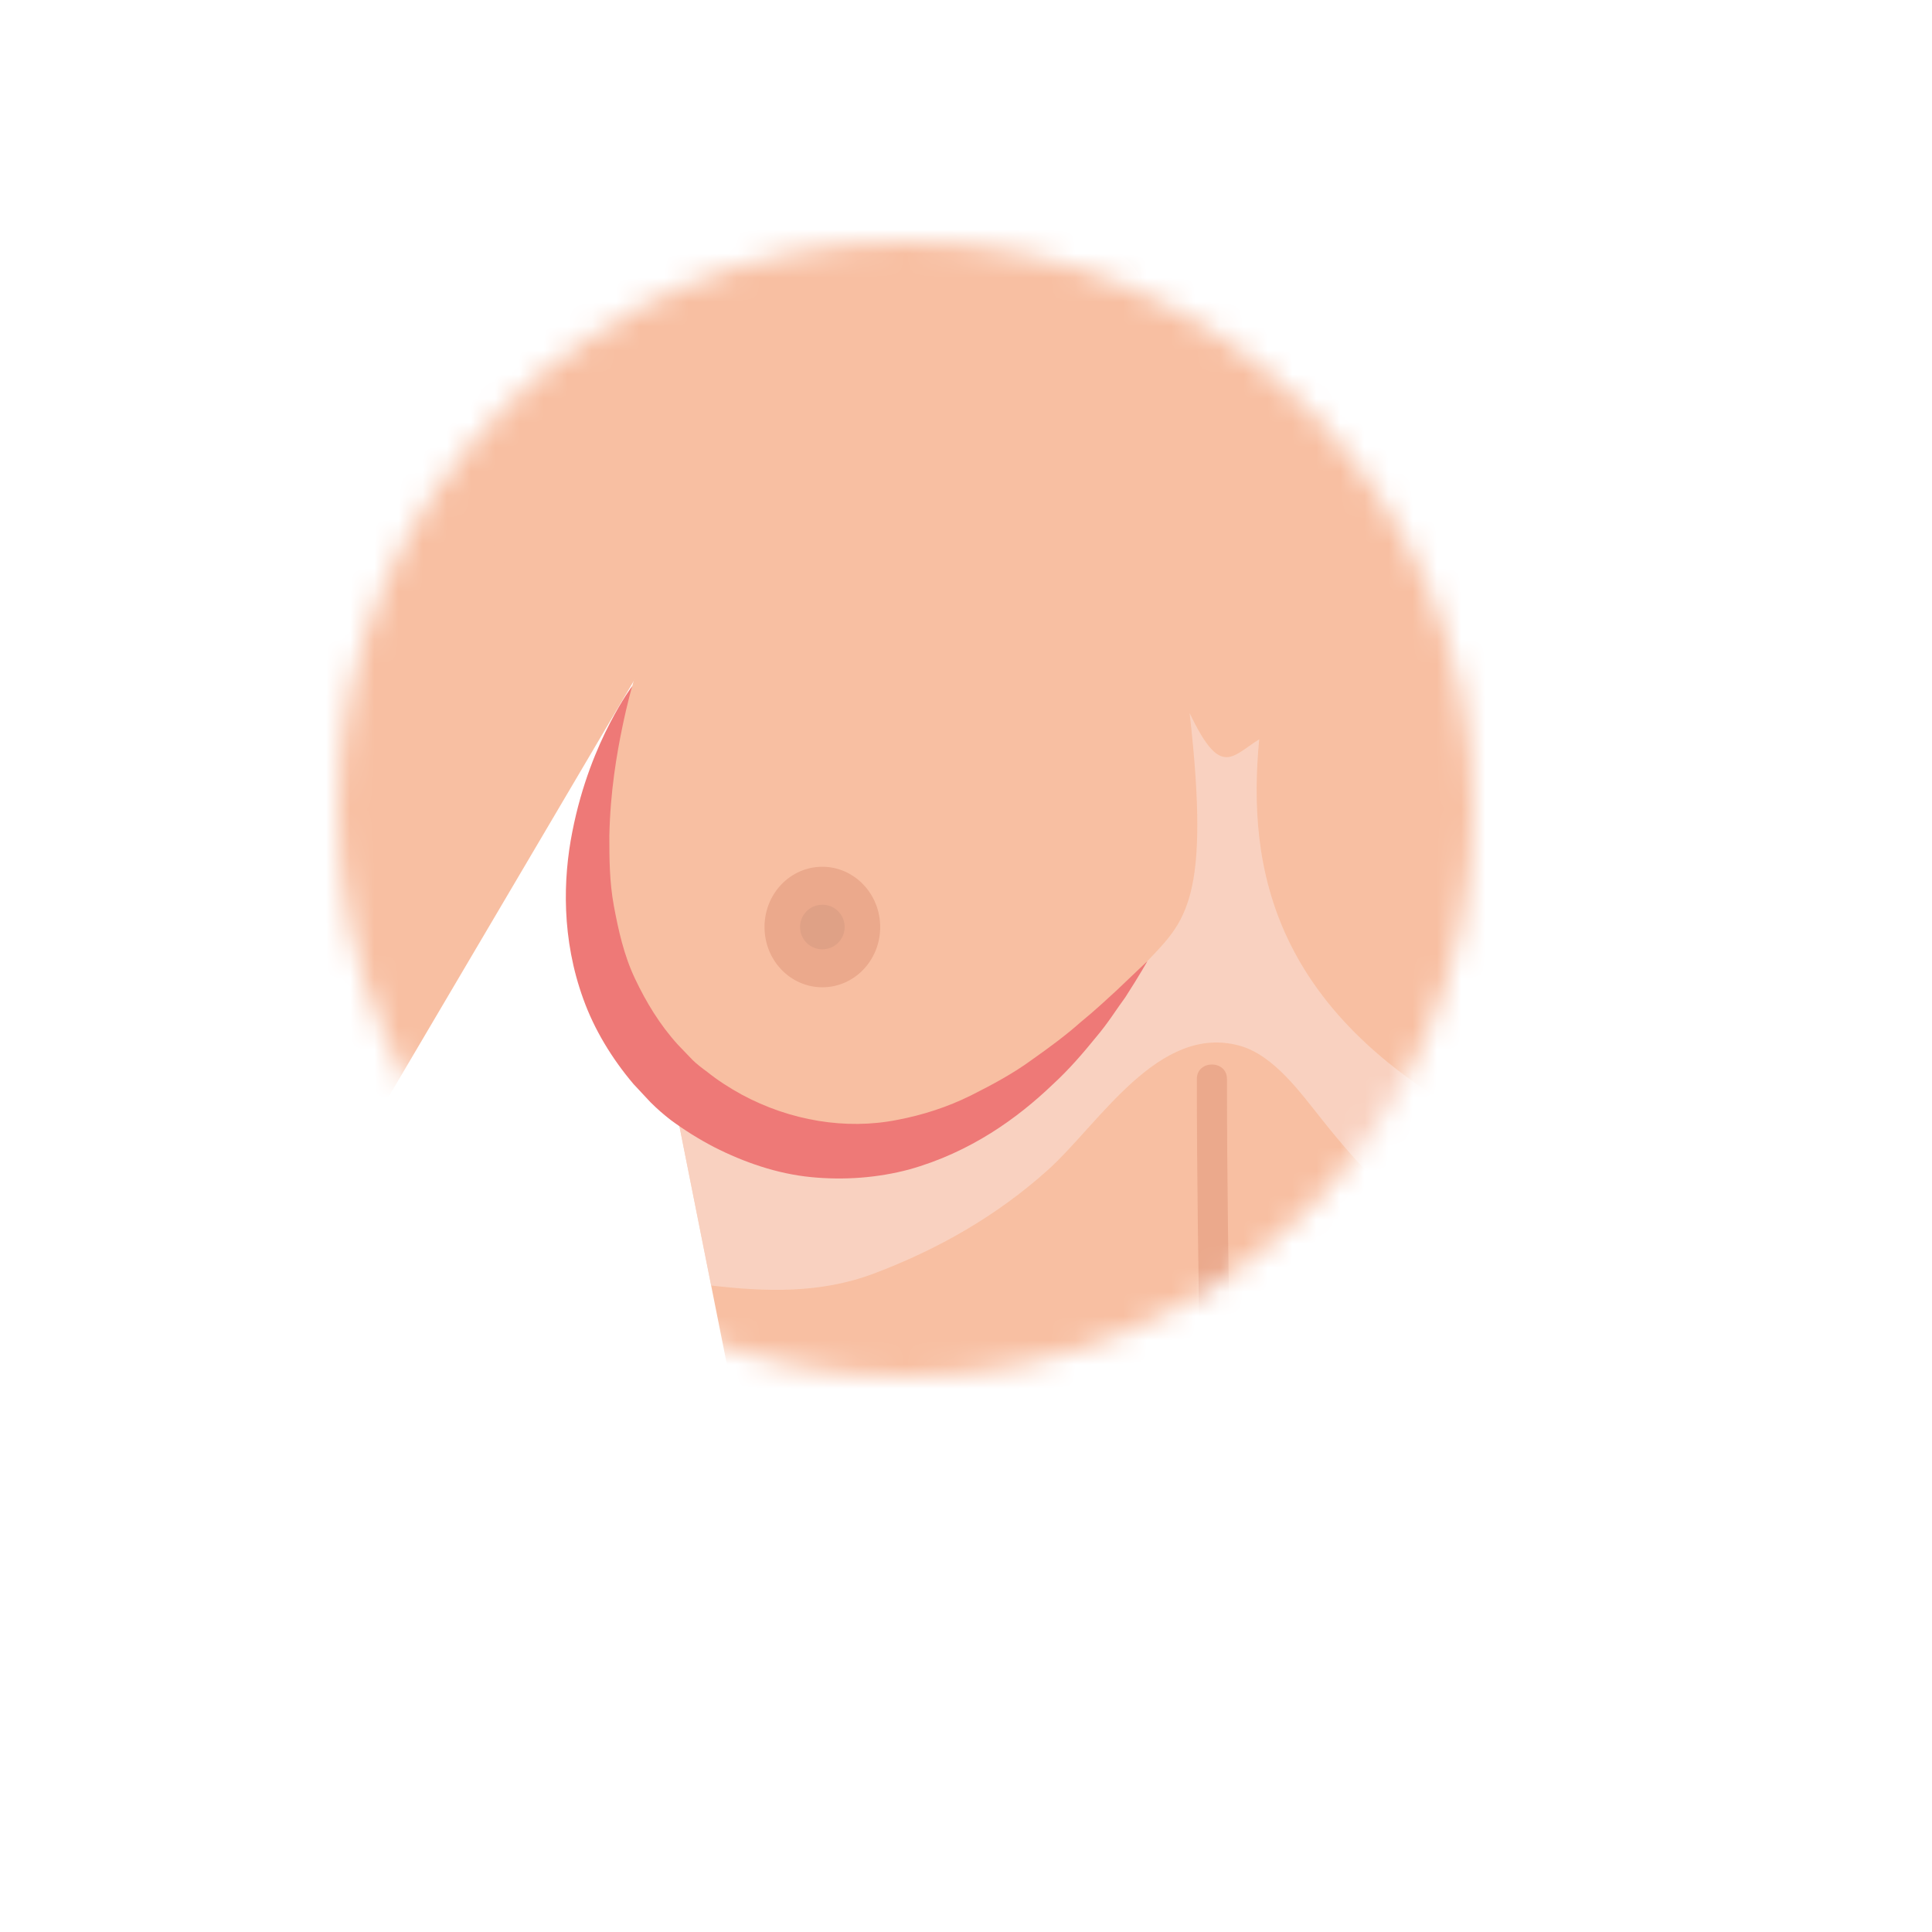 <svg width="80" height="80" viewBox="0 0 80 80" fill="none" xmlns="http://www.w3.org/2000/svg">
<g filter="url(#filter0_d_2_365)">
<path d="M60.993 33.5C60.993 46.477 50.471 57 37.494 57C24.516 57 14 46.477 14 33.5C14 20.523 24.523 10 37.5 10C50.477 10 61 20.523 61 33.5H60.993Z" fill="white"/>
</g>
<mask id="mask0_2_365" style="mask-type:luminance" maskUnits="userSpaceOnUse" x="14" y="10" width="47" height="48">
<path d="M61 33.503C61 46.482 50.476 57.006 37.497 57.006C24.517 57.006 14 46.482 14 33.503C14 20.524 24.524 10 37.497 10C50.469 10 61 20.524 61 33.503Z" fill="white"/>
</mask>
<g mask="url(#mask0_2_365)">
<path d="M8.079 59.009L33.129 16.518C33.977 7.848 26.006 4.791 26.006 4.791C18.97 4.754 17.56 9.919 17.56 9.919L-3 56.315C-3 56.315 4.785 61.716 8.066 59.009H8.079Z" fill="#F8BFA2"/>
<path d="M21.602 24.003C21.602 24.003 27.615 23.416 26.18 28.406C26.18 28.406 21.178 38.287 27.752 44.724L31.407 63.063C31.407 63.063 32.293 67.891 29.935 72.494C29.935 72.494 23.161 85.307 20.941 95H79.675C77.442 85.307 70.68 72.494 70.68 72.494C68.322 67.891 69.208 63.063 69.208 63.063L72.863 44.724C79.438 38.287 74.435 28.406 74.435 28.406C73 23.416 79.163 23.915 79.163 23.915C81.446 21.969 80.199 19.437 80.199 19.437C80.199 19.437 84.141 9.107 79.013 5.901L55.809 0H44.794L21.589 5.901C16.462 9.12 20.404 19.437 20.404 19.437C20.404 19.437 19.294 22.056 21.589 24.003H21.602Z" fill="#F8BFA2"/>
<g style="mix-blend-mode:multiply" opacity="0.6">
<path d="M61.847 46.793C52.603 42.065 51.642 35.89 52.141 30.613C50.981 31.336 50.544 32.222 49.26 29.527C50.145 37.3 49.06 38.16 47.513 39.795C45.904 41.491 43.246 44.448 41.076 45.359C38.406 46.469 35.599 47.429 32.68 47.13C30.871 46.943 29.374 45.583 27.777 44.847L29.449 53.231C31.707 53.492 33.965 53.567 36.16 52.744C38.818 51.746 41.275 50.349 43.396 48.44C45.529 46.519 47.974 42.377 51.33 43.3C52.765 43.699 53.875 45.284 54.749 46.369C56.208 48.203 57.743 49.862 59.726 51.172C62.034 52.694 64.617 54.029 67.386 54.478C68.634 54.678 69.794 54.64 70.942 54.478L72.526 46.519C69.332 48.34 65.453 48.64 61.86 46.793H61.847Z" fill="#FADED3"/>
</g>
<path d="M26.18 28.406C26.18 28.406 25.993 29.03 25.768 30.116C25.544 31.201 25.269 32.76 25.232 34.607C25.232 35.53 25.232 36.503 25.419 37.513C25.606 38.511 25.831 39.547 26.292 40.52C26.754 41.493 27.315 42.429 28.076 43.265L28.675 43.888C28.825 44.038 29.062 44.225 29.287 44.387C29.723 44.737 30.21 45.049 30.709 45.323C32.717 46.408 35.038 46.795 37.158 46.371C38.219 46.171 39.242 45.834 40.178 45.373C41.101 44.911 41.974 44.437 42.722 43.888C43.483 43.352 44.17 42.84 44.743 42.329C45.342 41.842 45.829 41.381 46.24 41.007C47.051 40.233 47.513 39.796 47.513 39.796C47.513 39.796 47.201 40.358 46.59 41.306C46.253 41.755 45.891 42.354 45.38 42.953C44.881 43.564 44.294 44.263 43.571 44.924C42.149 46.284 40.19 47.718 37.633 48.429C36.36 48.766 34.975 48.879 33.578 48.741C32.181 48.604 30.808 48.13 29.561 47.494C28.937 47.169 28.338 46.795 27.765 46.371C27.478 46.146 27.228 45.934 26.929 45.635L26.23 44.886C25.332 43.826 24.608 42.628 24.159 41.381C23.248 38.886 23.311 36.391 23.698 34.444C24.084 32.473 24.733 30.951 25.257 29.941C25.781 28.93 26.18 28.406 26.18 28.406Z" fill="#EE7977"/>
<path d="M36.447 38.386C36.447 39.77 35.374 40.881 34.052 40.881C32.73 40.881 31.657 39.77 31.657 38.386C31.657 37.001 32.73 35.891 34.052 35.891C35.374 35.891 36.447 37.013 36.447 38.386Z" fill="#EBA98C"/>
<path d="M34.975 38.386C34.975 38.898 34.563 39.309 34.052 39.309C33.54 39.309 33.129 38.898 33.129 38.386C33.129 37.874 33.54 37.463 34.052 37.463C34.563 37.463 34.975 37.874 34.975 38.386Z" fill="#DFA186"/>
<path d="M49.559 44.677C49.559 52.786 49.821 60.895 49.821 69.004C49.821 69.802 51.068 69.802 51.068 69.004C51.068 60.895 50.806 52.786 50.806 44.677C50.806 43.879 49.559 43.879 49.559 44.677Z" fill="#EBA98C"/>
<path d="M28.625 6.022C28.625 6.022 28.763 5.71 29.249 5.323C29.723 4.937 30.622 4.6 31.669 4.575C32.717 4.525 33.903 4.7 35.113 4.974C35.711 5.111 36.335 5.249 36.934 5.411C37.545 5.56 38.181 5.723 38.805 5.885C40.078 6.234 41.338 6.658 42.486 7.157C43.633 7.656 44.669 8.23 45.492 8.841C46.316 9.453 46.914 10.139 47.139 10.725C47.388 11.312 47.226 11.673 47.251 11.661C47.251 11.661 47.226 11.586 47.176 11.436C47.126 11.299 47.002 11.112 46.827 10.912C46.465 10.513 45.804 10.114 44.956 9.752C44.095 9.39 43.059 9.029 41.912 8.679C40.776 8.342 39.554 7.993 38.319 7.681C37.084 7.369 35.774 6.97 34.651 6.583C33.516 6.209 32.48 5.86 31.582 5.673C30.684 5.486 29.935 5.498 29.411 5.673C28.887 5.822 28.613 6.035 28.613 6.035L28.625 6.022Z" fill="#EBA98C"/>
<path d="M71.241 6.023C71.241 6.023 70.967 5.811 70.443 5.661C69.919 5.499 69.17 5.486 68.272 5.661C67.374 5.848 66.338 6.198 65.203 6.572C64.08 6.971 62.783 7.358 61.535 7.67C60.3 7.982 59.078 8.331 57.943 8.668C56.807 9.017 55.759 9.366 54.898 9.741C54.038 10.115 53.389 10.514 53.027 10.901C52.852 11.1 52.728 11.287 52.678 11.425C52.628 11.574 52.603 11.649 52.603 11.649C52.628 11.649 52.466 11.3 52.715 10.714C52.952 10.127 53.539 9.441 54.362 8.83C55.185 8.206 56.221 7.645 57.369 7.146C58.516 6.647 59.776 6.223 61.049 5.873C61.673 5.711 62.296 5.561 62.92 5.399C63.532 5.237 64.143 5.087 64.754 4.962C65.952 4.688 67.149 4.513 68.197 4.563C69.245 4.588 70.143 4.925 70.618 5.312C71.104 5.686 71.241 6.023 71.241 6.01V6.023Z" fill="#EBA98C"/>
<path d="M1.304 49.903L-3 56.714L21.327 90.685L23.31 85.383L11.284 52.198C11.284 52.198 6.132 46.048 1.304 49.903Z" fill="#F8BFA2"/>
</g>
<defs>
<filter id="filter0_d_2_365" x="0" y="0" width="75" height="75" filterUnits="userSpaceOnUse" color-interpolation-filters="sRGB">
<feFlood flood-opacity="0" result="BackgroundImageFix"/>
<feColorMatrix in="SourceAlpha" type="matrix" values="0 0 0 0 0 0 0 0 0 0 0 0 0 0 0 0 0 0 127 0" result="hardAlpha"/>
<feOffset dy="4"/>
<feGaussianBlur stdDeviation="7"/>
<feComposite in2="hardAlpha" operator="out"/>
<feColorMatrix type="matrix" values="0 0 0 0 0.871 0 0 0 0 0.663 0 0 0 0 0.416 0 0 0 0.2 0"/>
<feBlend mode="normal" in2="BackgroundImageFix" result="effect1_dropShadow_2_365"/>
<feBlend mode="normal" in="SourceGraphic" in2="effect1_dropShadow_2_365" result="shape"/>
</filter>
</defs>
</svg>

